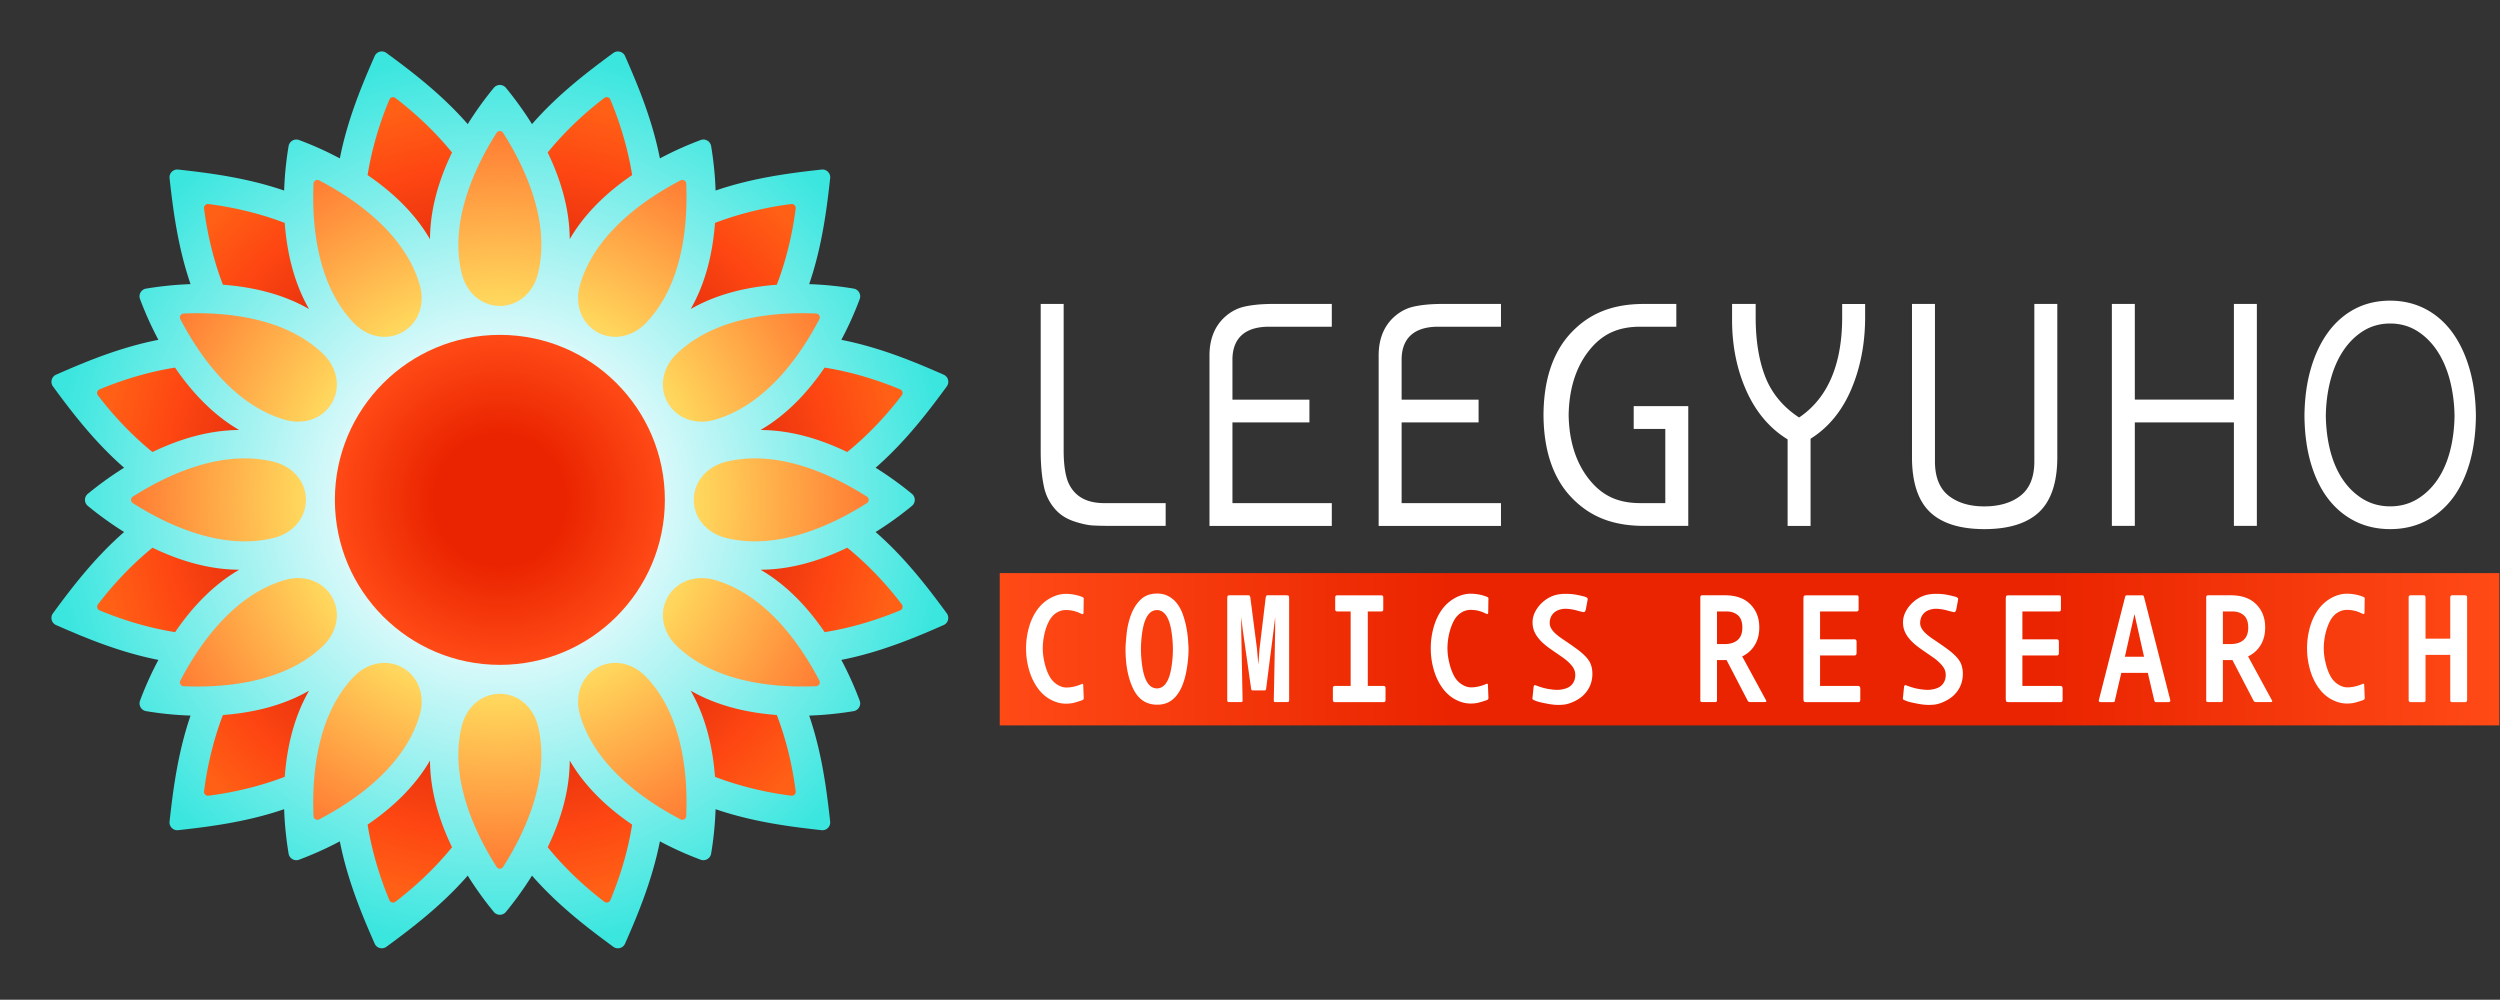 <svg id="BI-logo_M" xmlns="http://www.w3.org/2000/svg" viewBox="0 0 640.17 256">
  <rect x="0" y="0" width="640.17" height="256" fill="#333333" stroke="none"/>
  <defs>
    <style>
      #BG{fill:url(#G_BG)}#comicsresearch,#leegyuho{fill:#fff}#base{fill:url(#G_base)}#flare{fill:url(#G_flare)}#leaf{fill:url(#G_leaf)}#center{fill:url(#G_center)}
    </style>
    <linearGradient id="G_BG" x1="256" y1="166.25" x2="640" y2="166.25" gradientUnits="userSpaceOnUse"><stop offset="0" stop-color="#ff4a16"/><stop offset=".3" stop-color="#ea2400"/><stop offset=".7" stop-color="#ea2400"/><stop offset="1" stop-color="#ff4a16"/></linearGradient>
    <radialGradient id="G_base" cx="128" cy="128" r="114.83" gradientUnits="userSpaceOnUse"><stop offset="0" stop-color="#fff"/><stop offset=".36" stop-color="#daf9fa"/><stop offset="1" stop-color="#3be6df"/></radialGradient>
    <radialGradient id="G_flare" cx="128" cy="128" r="103.12" gradientUnits="userSpaceOnUse"><stop offset=".5" stop-color="#d72109"/><stop offset=".84" stop-color="#fe4712"/><stop offset="1" stop-color="#ff6016"/></radialGradient>
    <radialGradient id="G_leaf" cx="128" cy="128" r="94.44" gradientUnits="userSpaceOnUse"><stop offset=".2" stop-color="#ffeeb9"/><stop offset=".55" stop-color="#ffd55b"/><stop offset="1" stop-color="#ff7c33"/></radialGradient>
    <radialGradient id="G_center" cx="128" cy="128" r="42.25" gradientUnits="userSpaceOnUse"><stop offset=".4" stop-color="#ea2400"/><stop offset="1" stop-color="#ff4a16"/></radialGradient>
  </defs>
  <path id="BG" d="M256 146.75h384v39H256z"/>
  <path id="comicsresearch" d="M267.41 162.5c-.26 1.22-.39 2.4-.39 3.53s.14 2.32.43 3.57c.28 1.25.67 2.36 1.16 3.33.49.97 1.15 1.73 1.98 2.29.83.55 1.66.83 2.48.83.6 0 1.2-.07 1.81-.2.61-.13 1.24-.33 1.88-.59.26-.13.43-.17.5-.12.08.05.12.16.12.32l.12 3.03c.03.24.01.41-.04.53-.05.12-.18.22-.39.3-.6.21-1.22.41-1.88.59-.66.18-1.4.28-2.23.28-1.35 0-2.68-.36-4-1.08-1.32-.72-2.45-1.76-3.38-3.11-.93-1.35-1.64-2.9-2.12-4.63-.48-1.73-.72-3.51-.72-5.32 0-1.81.24-3.59.72-5.32.48-1.73 1.18-3.24 2.1-4.53.92-1.29 2.04-2.3 3.38-3.03 1.33-.74 2.67-1.1 4.02-1.1.62 0 1.29.06 2 .18s1.43.32 2.15.61c.21.08.33.17.37.28.04.11.04.29.02.55l-.04 3c0 .37-.05.56-.16.57-.1.01-.29-.03-.54-.14-1.19-.6-2.46-.91-3.8-.91-.91 0-1.75.26-2.52.77-.78.51-1.41 1.26-1.9 2.25-.5.95-.87 2.05-1.13 3.27zm36.82 1.52c.08 1.18.12 1.92.12 2.21 0 1.63-.17 3.4-.5 5.32-.34 1.92-.83 3.53-1.49 4.85-.66 1.31-1.48 2.32-2.47 3.01-.98.7-2.17 1.04-3.57 1.04-2.77 0-4.81-1.35-6.13-4.06-1.32-2.71-1.98-6.1-1.98-10.17 0-.87.1-2.2.29-4 .19-1.8.6-3.47 1.2-5.01.61-1.54 1.44-2.79 2.48-3.76 1.05-.97 2.43-1.46 4.13-1.46 1.09 0 2.06.23 2.91.69.85.46 1.58 1.08 2.17 1.85.6.78 1.08 1.67 1.46 2.7.37 1.02.68 2.12.91 3.27.23 1.17.39 2.34.47 3.52zm-3.89 2.21c0-1.26-.1-2.6-.29-4.02-.19-1.42-.47-2.57-.83-3.45-.36-.88-.8-1.52-1.3-1.93-.5-.41-1.05-.61-1.65-.61-.62 0-1.18.2-1.69.61-.5.41-.94 1.05-1.3 1.93-.36.88-.64 2.03-.83 3.45-.19 1.42-.29 2.76-.29 4.02 0 1.29.1 2.64.29 4.06.19 1.42.47 2.57.83 3.45.36.88.8 1.52 1.3 1.93.5.41 1.07.61 1.69.61.6 0 1.15-.2 1.65-.61s.94-1.05 1.3-1.93c.36-.88.64-2.03.83-3.45.2-1.42.29-2.77.29-4.06zm28.9-13.8h-4.62c-.18 0-.29.03-.33.1-.04.07-.1.19-.17.37l-1.59 13.2-.31 4.06-.35-4.06-1.71-13.2c-.08-.18-.14-.31-.17-.37-.04-.07-.15-.1-.33-.1h-4.54c-.41 0-.66.05-.74.14-.08.09-.12.32-.12.69v26.09c0 .29.16.43.47.43h2.99c.21 0 .34-.03.39-.1.05-.07.08-.18.08-.33l-.35-18.05v-3.31l.39 3.31 2.17 15.21c.05.13.11.21.17.24.06.03.23.04.49.04h2.48c.26 0 .42-.01.49-.04.06-.03.12-.1.17-.24l1.94-15.21.39-3.31v3.31l-.35 18.05c0 .16.03.27.08.33.05.07.18.1.39.1h2.99c.31 0 .47-.14.47-.43v-26.09c0-.37-.04-.6-.12-.69-.09-.09-.34-.14-.75-.14zm25.09 23.22h-4.08v-19.08h3.49c.31 0 .47-.17.47-.51v-3.15c0-.13-.05-.24-.14-.33a.453.453 0 0 0-.33-.14h-11.37c-.13 0-.24.05-.33.14-.09.09-.14.2-.14.33v3.15c0 .16.04.28.14.37.09.09.2.14.33.14h3.49v19.08h-4.08c-.13 0-.24.05-.33.14a.46.46 0 0 0-.14.34v3.15c0 .16.04.28.14.37.09.09.2.14.33.14h12.54c.31 0 .47-.17.47-.51v-3.15c0-.13-.05-.24-.14-.34a.385.385 0 0 0-.32-.14zm17.84-16.46c.49-.99 1.13-1.73 1.9-2.25.78-.51 1.62-.77 2.52-.77 1.35 0 2.61.3 3.8.91.26.11.44.15.54.14.1-.01.16-.2.16-.57l.04-3c.03-.26.02-.45-.02-.55-.04-.1-.16-.2-.37-.28-.72-.29-1.44-.49-2.15-.61s-1.38-.18-2-.18c-1.35 0-2.69.37-4.02 1.1a10.29 10.29 0 0 0-3.38 3.03c-.92 1.29-1.62 2.8-2.1 4.53-.48 1.73-.72 3.51-.72 5.32 0 1.81.24 3.59.72 5.32.48 1.73 1.18 3.28 2.12 4.63.93 1.35 2.06 2.39 3.38 3.11 1.32.72 2.65 1.08 4 1.08.83 0 1.57-.09 2.23-.28.66-.18 1.29-.38 1.88-.59.21-.08.34-.18.39-.3.05-.12.06-.3.04-.53l-.12-3.03c0-.16-.04-.26-.12-.32-.08-.05-.25-.01-.5.12-.65.26-1.28.46-1.88.59-.61.13-1.21.2-1.81.2-.83 0-1.66-.28-2.48-.83-.83-.55-1.49-1.31-1.98-2.29-.49-.97-.88-2.08-1.16-3.33a15.79 15.79 0 0 1-.43-3.57c0-1.13.13-2.31.39-3.53.26-1.18.63-2.28 1.13-3.27zm34.06 9.15c-.6-.67-1.37-1.36-2.33-2.07-.96-.71-2.16-1.55-3.61-2.52-1.27-.84-2.16-1.59-2.68-2.25-.52-.66-.78-1.3-.78-1.93 0-.97.29-1.79.87-2.44.58-.66 1.46-1.06 2.62-1.22.36-.03.74-.03 1.13 0 .39.03.8.08 1.22.16.43.08.85.18 1.26.3.41.12.82.22 1.2.3.31.11.52.11.64 0 .12-.1.21-.28.29-.51l.47-2.52c.03-.21.02-.36-.02-.45-.04-.09-.2-.2-.49-.34-.62-.18-1.36-.36-2.21-.53-.85-.17-1.81-.26-2.87-.26-1.29 0-2.41.18-3.36.55-.95.37-1.81.9-2.58 1.6-.78.7-1.4 1.49-1.86 2.38-.47.89-.7 1.81-.7 2.76 0 .89.16 1.71.49 2.44.32.74.82 1.46 1.49 2.19.67.72 1.53 1.45 2.56 2.17s2.11 1.46 3.22 2.23c.83.58 1.57 1.24 2.21 1.99.65.75.97 1.57.97 2.46 0 .92-.26 1.71-.78 2.36-.52.66-1.32 1.09-2.41 1.3-.57.13-1.14.18-1.71.16-.57-.03-1.18-.09-1.84-.2-.66-.1-1.28-.25-1.86-.43-.58-.18-1-.33-1.26-.43-.31-.13-.51-.17-.6-.12-.09.05-.16.17-.21.35l-.27 2.72c-.05.29-.04.47.04.55.08.08.31.2.7.35.28.13.7.26 1.26.39s1.18.26 1.88.39 1.35.22 1.96.26c.61.04 1.22.03 1.84-.02.88-.05 1.83-.32 2.85-.79 1.02-.47 1.87-1.04 2.54-1.69 1.5-1.5 2.25-3.31 2.25-5.44 0-.79-.11-1.52-.33-2.19-.2-.67-.61-1.34-1.2-2.01zm45.99 10.97c.21.32.06.47-.43.47h-3.34c-.29 0-.48-.01-.58-.04-.1-.03-.22-.13-.35-.32l-5.4-10.4h-2.45v10.33c0 .29-.17.43-.5.43h-3.3c-.31 0-.47-.14-.47-.43v-26.48c0-.13.04-.24.14-.32.09-.08.2-.12.33-.12h5.78c2.85 0 5.03.77 6.56 2.31 1.53 1.54 2.29 3.51 2.29 5.93 0 1.76-.39 3.28-1.18 4.55a7.435 7.435 0 0 1-3.2 2.86l6.1 11.23zm-7.26-15.43c.8-.7 1.2-1.75 1.2-3.17 0-1.44-.38-2.5-1.13-3.15-.75-.66-1.73-.99-2.95-.99h-2.41v8.36h1.9c1.46 0 2.59-.35 3.39-1.05zm30.84 11.77h-9.74v-7.8h8.77c.39 0 .58-.22.58-.67v-2.84c0-.42-.19-.63-.58-.63h-8.77v-7.13h9.28c.23 0 .39-.05.47-.14.08-.09.12-.27.12-.53v-2.84c0-.24-.03-.4-.08-.49-.05-.09-.22-.14-.5-.14h-12.54c-.49 0-.78.05-.87.14-.09.09-.14.4-.14.93v25.14c0 .58.05.91.16 1.01.1.09.41.14.93.14h12.93c.36 0 .54-.21.54-.63v-2.84c-.02-.46-.2-.68-.56-.68zm25.29-7.31c-.6-.67-1.37-1.36-2.33-2.07-.96-.71-2.16-1.55-3.61-2.52-1.27-.84-2.16-1.59-2.68-2.25-.52-.66-.78-1.3-.78-1.93 0-.97.29-1.79.87-2.44.58-.66 1.46-1.06 2.62-1.22.36-.03.74-.03 1.13 0 .39.03.8.08 1.22.16.43.08.85.18 1.26.3.41.12.82.22 1.2.3.31.11.52.11.64 0 .12-.1.21-.28.29-.51l.47-2.52c.03-.21.02-.36-.02-.45-.04-.09-.2-.2-.49-.34-.62-.18-1.36-.36-2.21-.53-.85-.17-1.81-.26-2.87-.26-1.29 0-2.41.18-3.36.55-.95.37-1.81.9-2.58 1.6-.78.7-1.4 1.49-1.86 2.38-.47.89-.7 1.81-.7 2.76 0 .89.16 1.71.49 2.44.32.74.82 1.46 1.49 2.19.67.72 1.53 1.45 2.56 2.17s2.11 1.46 3.22 2.23c.83.58 1.57 1.24 2.21 1.99.65.75.97 1.57.97 2.46 0 .92-.26 1.71-.78 2.36-.52.66-1.32 1.09-2.41 1.3-.57.13-1.14.18-1.71.16-.57-.03-1.18-.09-1.84-.2-.66-.1-1.28-.25-1.86-.43-.58-.18-1-.33-1.26-.43-.31-.13-.51-.17-.6-.12-.09.05-.16.17-.21.35l-.27 2.72c-.05.29-.04.47.04.55.08.08.31.2.7.35.28.13.7.26 1.26.39s1.18.26 1.88.39 1.35.22 1.96.26c.61.04 1.22.03 1.84-.02.88-.05 1.83-.32 2.85-.79 1.02-.47 1.87-1.04 2.54-1.69 1.5-1.5 2.25-3.31 2.25-5.44 0-.79-.11-1.52-.33-2.19-.2-.67-.61-1.34-1.2-2.01zm26.52 7.31h-9.74v-7.8h8.77c.39 0 .58-.22.58-.67v-2.84c0-.42-.19-.63-.58-.63h-8.77v-7.13h9.28c.23 0 .39-.05.47-.14.08-.09.12-.27.12-.53v-2.84c0-.24-.03-.4-.08-.49-.05-.09-.22-.14-.5-.14h-12.54c-.49 0-.78.05-.87.14-.09.09-.14.4-.14.93v25.14c0 .58.05.91.16 1.01.1.09.41.14.93.14h12.93c.36 0 .54-.21.54-.63v-2.84c-.01-.46-.19-.68-.56-.68zm28.09 3.47c.13.45-.03.67-.47.67h-3.07c-.16 0-.27-.03-.35-.1-.08-.07-.16-.26-.23-.57l-1.59-6.82h-6.79l-1.59 6.82c-.05.37-.12.57-.19.61-.08.04-.21.06-.39.06h-3.07c-.47 0-.62-.22-.47-.67l6.68-26.25c.08-.21.14-.33.17-.37.04-.04.19-.06.45-.06h3.61c.23 0 .37.02.43.06.05.04.12.16.19.37l6.68 26.25zm-6.68-10.96l-2.45-10.92-2.45 10.92h4.9zm32.74 11.15c.21.32.06.47-.43.47h-3.34c-.29 0-.48-.01-.58-.04-.1-.03-.22-.13-.35-.32l-5.4-10.4h-2.45v10.33c0 .29-.17.43-.5.43h-3.3c-.31 0-.47-.14-.47-.43v-26.48c0-.13.05-.24.14-.32.09-.08.2-.12.33-.12h5.78c2.85 0 5.03.77 6.56 2.31 1.53 1.54 2.29 3.51 2.29 5.93 0 1.76-.39 3.28-1.18 4.55a7.435 7.435 0 0 1-3.2 2.86l6.1 11.23zm-7.26-15.43c.8-.7 1.2-1.75 1.2-3.17 0-1.44-.38-2.5-1.13-3.15-.75-.66-1.73-.99-2.95-.99h-2.41v8.36h1.9c1.46 0 2.59-.35 3.39-1.05zm22.06-4.69c.49-.99 1.13-1.73 1.9-2.25.78-.51 1.62-.77 2.52-.77 1.35 0 2.61.3 3.8.91.26.11.44.15.54.14.1-.01.16-.2.16-.57l.04-3c.03-.26.02-.45-.02-.55-.04-.1-.16-.2-.37-.28-.72-.29-1.44-.49-2.15-.61s-1.38-.18-2-.18c-1.35 0-2.69.37-4.02 1.1a10.29 10.29 0 0 0-3.38 3.03c-.92 1.29-1.62 2.8-2.1 4.53-.48 1.73-.72 3.51-.72 5.32 0 1.81.24 3.59.72 5.32.48 1.73 1.18 3.28 2.12 4.63.93 1.35 2.06 2.39 3.38 3.11 1.32.72 2.65 1.08 4 1.08.83 0 1.57-.09 2.23-.28.66-.18 1.29-.38 1.88-.59.21-.08.34-.18.39-.3.05-.12.06-.3.04-.53l-.12-3.03c0-.16-.04-.26-.12-.32-.08-.05-.25-.01-.5.12-.65.26-1.28.46-1.88.59-.61.13-1.21.2-1.81.2-.83 0-1.66-.28-2.48-.83-.83-.55-1.49-1.31-1.98-2.29-.49-.97-.88-2.08-1.16-3.33a15.79 15.79 0 0 1-.43-3.57c0-1.13.13-2.31.39-3.53.27-1.18.64-2.28 1.13-3.27zm35.05-6.62a.453.453 0 0 0-.33-.14h-3.38c-.13 0-.24.05-.33.14-.09.09-.14.2-.14.33v10.64h-6.33V152.9c0-.13-.05-.24-.14-.33a.453.453 0 0 0-.33-.14h-3.38c-.13 0-.24.05-.33.14-.09.09-.14.2-.14.33v26.41c0 .13.04.24.14.34.09.09.2.14.33.14h3.38c.31 0 .47-.16.47-.47v-11.63h6.33v11.63c0 .32.16.47.47.47h3.38c.13 0 .24-.05.33-.14.09-.09.14-.2.14-.34V152.9a.47.47 0 0 0-.14-.33z"/>
  <path id="leegyuho" d="M282.71 128.83h15.78v5.83h-13.82c-2.12 0-3.81-.04-5.01-.12-1.16-.08-2.65-.4-4.42-.97-1.72-.55-3.18-1.37-4.34-2.45a12.518 12.518 0 0 1-3.56-6.41c-.56-2.57-.85-5.64-.85-9.13V77.83h5.88v37.58c0 3.3.36 5.94 1.07 7.86 1.49 3.69 4.61 5.56 9.27 5.56zm35.77-50.27c-1.95.47-3.73 1.49-5.3 3.05-2.3 2.34-3.47 5.5-3.47 9.39v43.67h31.32v-5.83h-25.44v-20.67h19.71v-5.83h-19.71V92.08c0-3.84 1.63-8.42 9.39-8.42h16.05v-5.83H326c-2.96 0-5.49.25-7.52.73zm43.32 0c-1.95.47-3.73 1.49-5.3 3.05-2.3 2.34-3.47 5.5-3.47 9.39v43.67h31.32v-5.83h-25.44v-20.67h19.71v-5.83h-19.71V92.08c0-3.84 1.63-8.42 9.39-8.42h16.05v-5.83h-15.03c-2.96 0-5.49.25-7.52.73zm56.54 31.27h8.09v19h-6.4c-5.86 0-9.98-1.98-13.37-6.42-3.2-4.19-4.88-9.63-4.98-16.15.11-6.55 1.78-11.98 4.98-16.18 3.39-4.44 7.51-6.42 13.37-6.42h9.22v-5.83h-8.28c-7.98 0-13.92 2.35-18.67 7.39-4.63 4.92-7.01 11.99-7.06 21.03.05 9.03 2.42 16.11 7.06 21.02 4.75 5.04 10.68 7.39 18.67 7.39h11.34V104h-13.97v5.83zm53.38-28.58c0 11.87-3.57 20.4-10.6 25.36l-.43.3-.43-.29c-3.93-2.69-6.74-6.18-8.33-10.4-1.57-4.15-2.36-9.19-2.36-14.97v-3.42h-6.04V82c0 6.53 1.22 12.58 3.63 17.99 2.39 5.37 5.83 9.5 10.24 12.3l.35.22v22.16h5.88v-22.32l.34-.22c4.4-2.85 7.81-7.06 10.12-12.54 2.33-5.52 3.51-11.69 3.51-18.33v-3.42h-5.88v3.41zm49.21 36.92c0 4.01-1.21 6.97-3.59 8.8-2.32 1.79-5.43 2.7-9.25 2.7-3.72 0-6.76-.91-9.06-2.7-2.35-1.83-3.55-4.8-3.55-8.8V77.83h-5.88v39.25c0 6.37 1.53 11.08 4.56 14 3.03 2.93 7.74 4.41 14 4.41s10.99-1.49 14.05-4.42c3.05-2.92 4.6-7.63 4.6-14V77.83h-5.88v40.34zm51.1-15.84h-25.37v-24.5h-5.88v56.83h5.88v-26.5h25.37v26.5h5.88V77.83h-5.88v24.5zm61.97 4.16c-.05 4.52-.6 8.63-1.66 12.21-1.05 3.56-2.55 6.62-4.46 9.09-1.9 2.45-4.22 4.37-6.88 5.7-2.67 1.33-5.68 2-8.95 2-3.27 0-6.28-.67-8.95-2-2.67-1.33-4.98-3.25-6.88-5.7-1.91-2.47-3.41-5.53-4.46-9.09-1.06-3.58-1.62-7.69-1.66-12.2.04-4.52.61-8.65 1.69-12.29 1.07-3.62 2.59-6.75 4.5-9.31 1.9-2.53 4.2-4.51 6.85-5.87 2.64-1.36 5.64-2.04 8.9-2.04 3.22 0 6.21.69 8.87 2.04 2.67 1.36 4.98 3.33 6.88 5.86 1.92 2.56 3.43 5.69 4.5 9.3 1.09 3.66 1.66 7.8 1.71 12.3zm-5.47 0c-.05-3.15-.44-6.18-1.16-9.01-.73-2.84-1.81-5.37-3.2-7.51-1.41-2.16-3.15-3.91-5.16-5.18-2.05-1.29-4.39-1.95-6.96-1.95-2.57 0-4.91.66-6.96 1.95-2.02 1.28-3.75 3.02-5.16 5.18-1.4 2.14-2.47 4.67-3.2 7.51-.73 2.82-1.12 5.85-1.16 9.03.05 3.21.44 6.24 1.16 9.01.73 2.79 1.81 5.25 3.21 7.31 1.41 2.08 3.15 3.75 5.17 4.97 2.04 1.23 4.38 1.86 6.94 1.86s4.9-.63 6.94-1.86c2.02-1.22 3.75-2.89 5.17-4.97 1.4-2.06 2.48-4.52 3.21-7.31.72-2.76 1.11-5.8 1.16-9.03z"/>
  <path id="base" d="M224.22 136.23c3.59-2.24 6.74-4.58 9.29-6.68.98-.81.98-2.3 0-3.1-2.55-2.1-5.7-4.44-9.29-6.68 7.82-6.83 13.75-14.73 18.22-20.82a1.99 1.99 0 0 0-.81-3.01c-6.91-3.04-16.01-6.92-26.19-8.92 1.99-3.73 3.55-7.33 4.7-10.43a2.01 2.01 0 0 0-1.55-2.69c-3.26-.55-7.16-1-11.38-1.14 3.36-9.82 4.54-19.63 5.37-27.14.14-1.27-.93-2.34-2.2-2.2-7.5.83-17.32 2.01-27.14 5.37-.14-4.23-.6-8.12-1.14-11.38-.21-1.25-1.5-2-2.69-1.55-3.1 1.16-6.7 2.71-10.43 4.7-2-10.19-5.88-19.28-8.92-26.19-.51-1.17-1.97-1.56-3.01-.81-6.09 4.47-13.99 10.4-20.82 18.22a88.204 88.204 0 0 0-6.68-9.29c-.81-.98-2.3-.98-3.1 0-2.1 2.55-4.44 5.7-6.68 9.29-6.83-7.82-14.73-13.75-20.82-18.22a1.99 1.99 0 0 0-3.01.81c-3.04 6.91-6.92 16.01-8.92 26.19a85.827 85.827 0 0 0-10.43-4.7 2.01 2.01 0 0 0-2.69 1.55c-.55 3.26-1 7.16-1.14 11.38-9.82-3.36-19.63-4.54-27.14-5.37-1.27-.14-2.34.93-2.2 2.2.83 7.5 2.01 17.32 5.37 27.14-4.23.14-8.12.6-11.38 1.14-1.25.21-2 1.5-1.55 2.69 1.16 3.1 2.71 6.7 4.7 10.43-10.19 2-19.28 5.88-26.19 8.92-1.17.51-1.56 1.97-.81 3.01 4.47 6.09 10.4 13.99 18.22 20.82a88.204 88.204 0 0 0-9.29 6.68c-.98.81-.98 2.3 0 3.1 2.55 2.1 5.7 4.44 9.29 6.68-7.82 6.83-13.75 14.73-18.22 20.82a1.99 1.99 0 0 0 .81 3.01c6.91 3.04 16.01 6.92 26.19 8.92a85.827 85.827 0 0 0-4.7 10.43 2.01 2.01 0 0 0 1.55 2.69c3.26.55 7.16 1 11.38 1.14-3.36 9.82-4.54 19.63-5.37 27.14-.14 1.27.93 2.34 2.2 2.2 7.5-.83 17.32-2.01 27.14-5.37.14 4.23.6 8.12 1.14 11.38.21 1.25 1.5 2 2.69 1.55 3.1-1.16 6.7-2.71 10.43-4.7 2 10.19 5.88 19.28 8.92 26.19.51 1.17 1.97 1.56 3.01.81 6.09-4.47 13.99-10.4 20.82-18.22 2.24 3.59 4.58 6.74 6.68 9.29.81.98 2.3.98 3.1 0 2.1-2.55 4.44-5.7 6.68-9.29 6.83 7.82 14.73 13.75 20.82 18.22 1.03.76 2.49.37 3.01-.81 3.04-6.91 6.92-16.01 8.92-26.19 3.73 1.99 7.33 3.55 10.43 4.7 1.19.44 2.48-.3 2.69-1.55.55-3.26 1-7.16 1.14-11.38 9.82 3.36 19.63 4.54 27.14 5.37 1.27.14 2.34-.93 2.2-2.2-.83-7.5-2.01-17.32-5.37-27.14 4.23-.14 8.12-.6 11.38-1.14 1.25-.21 2-1.5 1.55-2.69-1.16-3.1-2.71-6.7-4.7-10.43 10.19-2 19.28-5.88 26.19-8.92 1.17-.51 1.56-1.97.81-3.01-4.47-6.08-10.4-13.99-18.22-20.82z"/>
  <path id="flare" d="M140.25 39.04c4.86-5.99 10.29-10.76 14.51-13.96.52-.4 1.28-.2 1.53.41 2.06 4.88 4.37 11.72 5.58 19.34-6.15 4.18-12.03 9.6-15.98 16.41-.03-7.87-2.41-15.5-5.64-22.2zM79.13 79.13c-3.92-6.83-5.67-14.63-6.22-22.05-7.21-2.76-14.29-4.18-19.54-4.83-.65-.08-1.2.47-1.12 1.12.65 5.25 2.07 12.33 4.83 19.54 7.43.55 15.22 2.3 22.05 6.22zm30.98-17.88c.02-7.88 2.4-15.5 5.64-22.2-4.86-5.99-10.29-10.76-14.51-13.96a.996.996 0 0 0-1.53.41c-2.06 4.88-4.37 11.72-5.58 19.34 6.15 4.18 12.03 9.6 15.98 16.41zm66.76 17.88c6.83-3.92 14.63-5.67 22.05-6.22 2.76-7.21 4.18-14.29 4.83-19.54.08-.65-.47-1.2-1.12-1.12-5.25.65-12.33 2.07-19.54 4.83-.55 7.43-2.3 15.22-6.22 22.05zm17.88 30.98c7.88.02 15.5 2.4 22.2 5.64 5.99-4.86 10.76-10.29 13.96-14.51.4-.52.2-1.28-.41-1.53-4.88-2.06-11.72-4.37-19.34-5.58-4.18 6.15-9.6 12.03-16.41 15.98zm-155.71 5.64c6.7-3.23 14.33-5.61 22.2-5.64-6.81-3.96-12.22-9.83-16.41-15.98-7.62 1.21-14.46 3.53-19.34 5.58a.997.997 0 0 0-.41 1.53c3.2 4.23 7.97 9.65 13.96 14.51zm137.83 61.12c3.92 6.83 5.67 14.63 6.22 22.05 7.21 2.76 14.29 4.18 19.54 4.83.65.08 1.2-.47 1.12-1.12-.65-5.25-2.07-12.33-4.83-19.54-7.43-.55-15.22-2.3-22.05-6.22zM61.25 145.89c-7.88-.02-15.5-2.4-22.2-5.64-5.99 4.86-10.76 10.29-13.96 14.51-.4.52-.2 1.28.41 1.53 4.88 2.06 11.72 4.37 19.34 5.58 4.18-6.15 9.6-12.03 16.41-15.98zm155.71-5.64c-6.7 3.23-14.33 5.62-22.2 5.64 6.81 3.96 12.22 9.83 16.41 15.98 7.62-1.21 14.46-3.53 19.34-5.58.61-.26.81-1.01.41-1.53-3.2-4.23-7.97-9.65-13.96-14.51zm-71.07 54.5c-.02 7.88-2.4 15.5-5.64 22.2 4.86 5.99 10.29 10.76 14.51 13.96.52.4 1.28.2 1.53-.41 2.06-4.88 4.37-11.72 5.58-19.34-6.15-4.18-12.03-9.6-15.98-16.41zm-66.76-17.88c-6.83 3.92-14.63 5.67-22.05 6.22-2.76 7.21-4.18 14.29-4.83 19.54-.08.65.47 1.2 1.12 1.12 5.25-.65 12.33-2.07 19.54-4.83.55-7.43 2.3-15.22 6.22-22.05zm30.98 17.88c-3.96 6.81-9.83 12.22-15.98 16.41 1.21 7.62 3.53 14.46 5.58 19.34.26.61 1.01.81 1.53.41 4.22-3.19 9.64-7.96 14.51-13.96-3.23-6.69-5.61-14.32-5.64-22.2z"/>
  <path id="leaf" d="M118.23 70c-3.35-13.74 3.89-28.05 8.93-35.98a.991.991 0 0 1 1.68 0c5.04 7.93 12.28 22.24 8.93 35.98-1.25 5.11-5.23 8.34-9.77 8.34-4.54 0-8.52-3.23-9.77-8.34zm34.6 14.99c3.93 2.27 9 1.46 12.63-2.34 9.77-10.22 10.65-26.23 10.26-35.62a.997.997 0 0 0-1.46-.84c-8.33 4.35-21.76 13.12-25.72 26.69-1.48 5.05.36 9.84 4.29 12.11zm18.18 18.18c2.27 3.93 7.06 5.77 12.11 4.29 13.57-3.97 22.34-17.39 26.69-25.72a.997.997 0 0 0-.84-1.46c-9.39-.4-25.4.49-35.62 10.26-3.81 3.63-4.61 8.7-2.34 12.63zm6.65 24.83c0 4.54 3.23 8.52 8.34 9.77 13.74 3.35 28.05-3.89 35.98-8.93a.991.991 0 0 0 0-1.68c-7.93-5.04-22.24-12.28-35.98-8.93-5.11 1.25-8.34 5.23-8.34 9.77zm-6.65 24.83c-2.27 3.93-1.46 9 2.34 12.63 10.22 9.77 26.23 10.65 35.62 10.26a.997.997 0 0 0 .84-1.46c-4.35-8.33-13.12-21.76-26.69-25.72-5.05-1.48-9.84.36-12.11 4.29zm-18.18 18.18c-3.93 2.27-5.77 7.06-4.29 12.11 3.97 13.57 17.39 22.34 25.72 26.69a.997.997 0 0 0 1.46-.84c.4-9.39-.49-25.4-10.26-35.62-3.63-3.81-8.7-4.61-12.63-2.34zM128 177.66c-4.54 0-8.52 3.23-9.77 8.34-3.35 13.74 3.89 28.05 8.93 35.98.39.62 1.29.62 1.68 0 5.04-7.93 12.28-22.24 8.93-35.98-1.25-5.11-5.23-8.34-9.77-8.34zm-24.83-6.65c-3.93-2.27-9-1.46-12.63 2.34-9.77 10.22-10.65 26.23-10.26 35.62.03.73.81 1.18 1.46.84 8.33-4.35 21.76-13.12 25.72-26.69 1.48-5.05-.36-9.84-4.29-12.11zm-18.18-18.18c-2.27-3.93-7.06-5.77-12.11-4.29-13.57 3.97-22.34 17.39-26.69 25.72-.34.65.11 1.43.84 1.46 9.39.4 25.4-.49 35.62-10.26 3.81-3.63 4.61-8.7 2.34-12.63zM78.34 128c0-4.54-3.23-8.52-8.34-9.77-13.74-3.35-28.05 3.89-35.98 8.93a.991.991 0 0 0 0 1.68c7.93 5.04 22.24 12.28 35.98 8.93 5.11-1.25 8.34-5.23 8.34-9.77zm6.65-24.83c2.27-3.93 1.46-9-2.34-12.63-10.22-9.77-26.23-10.65-35.62-10.26a.997.997 0 0 0-.84 1.46c4.35 8.33 13.12 21.76 26.69 25.72 5.05 1.48 9.84-.36 12.11-4.29zm18.18-18.18c3.93-2.27 5.77-7.06 4.29-12.11-3.97-13.57-17.39-22.34-25.72-26.69a.997.997 0 0 0-1.46.84c-.4 9.39.49 25.4 10.26 35.62 3.63 3.81 8.7 4.61 12.63 2.34z"/>
  <circle id="center" cx="128" cy="128" r="42.25"/>
</svg>
